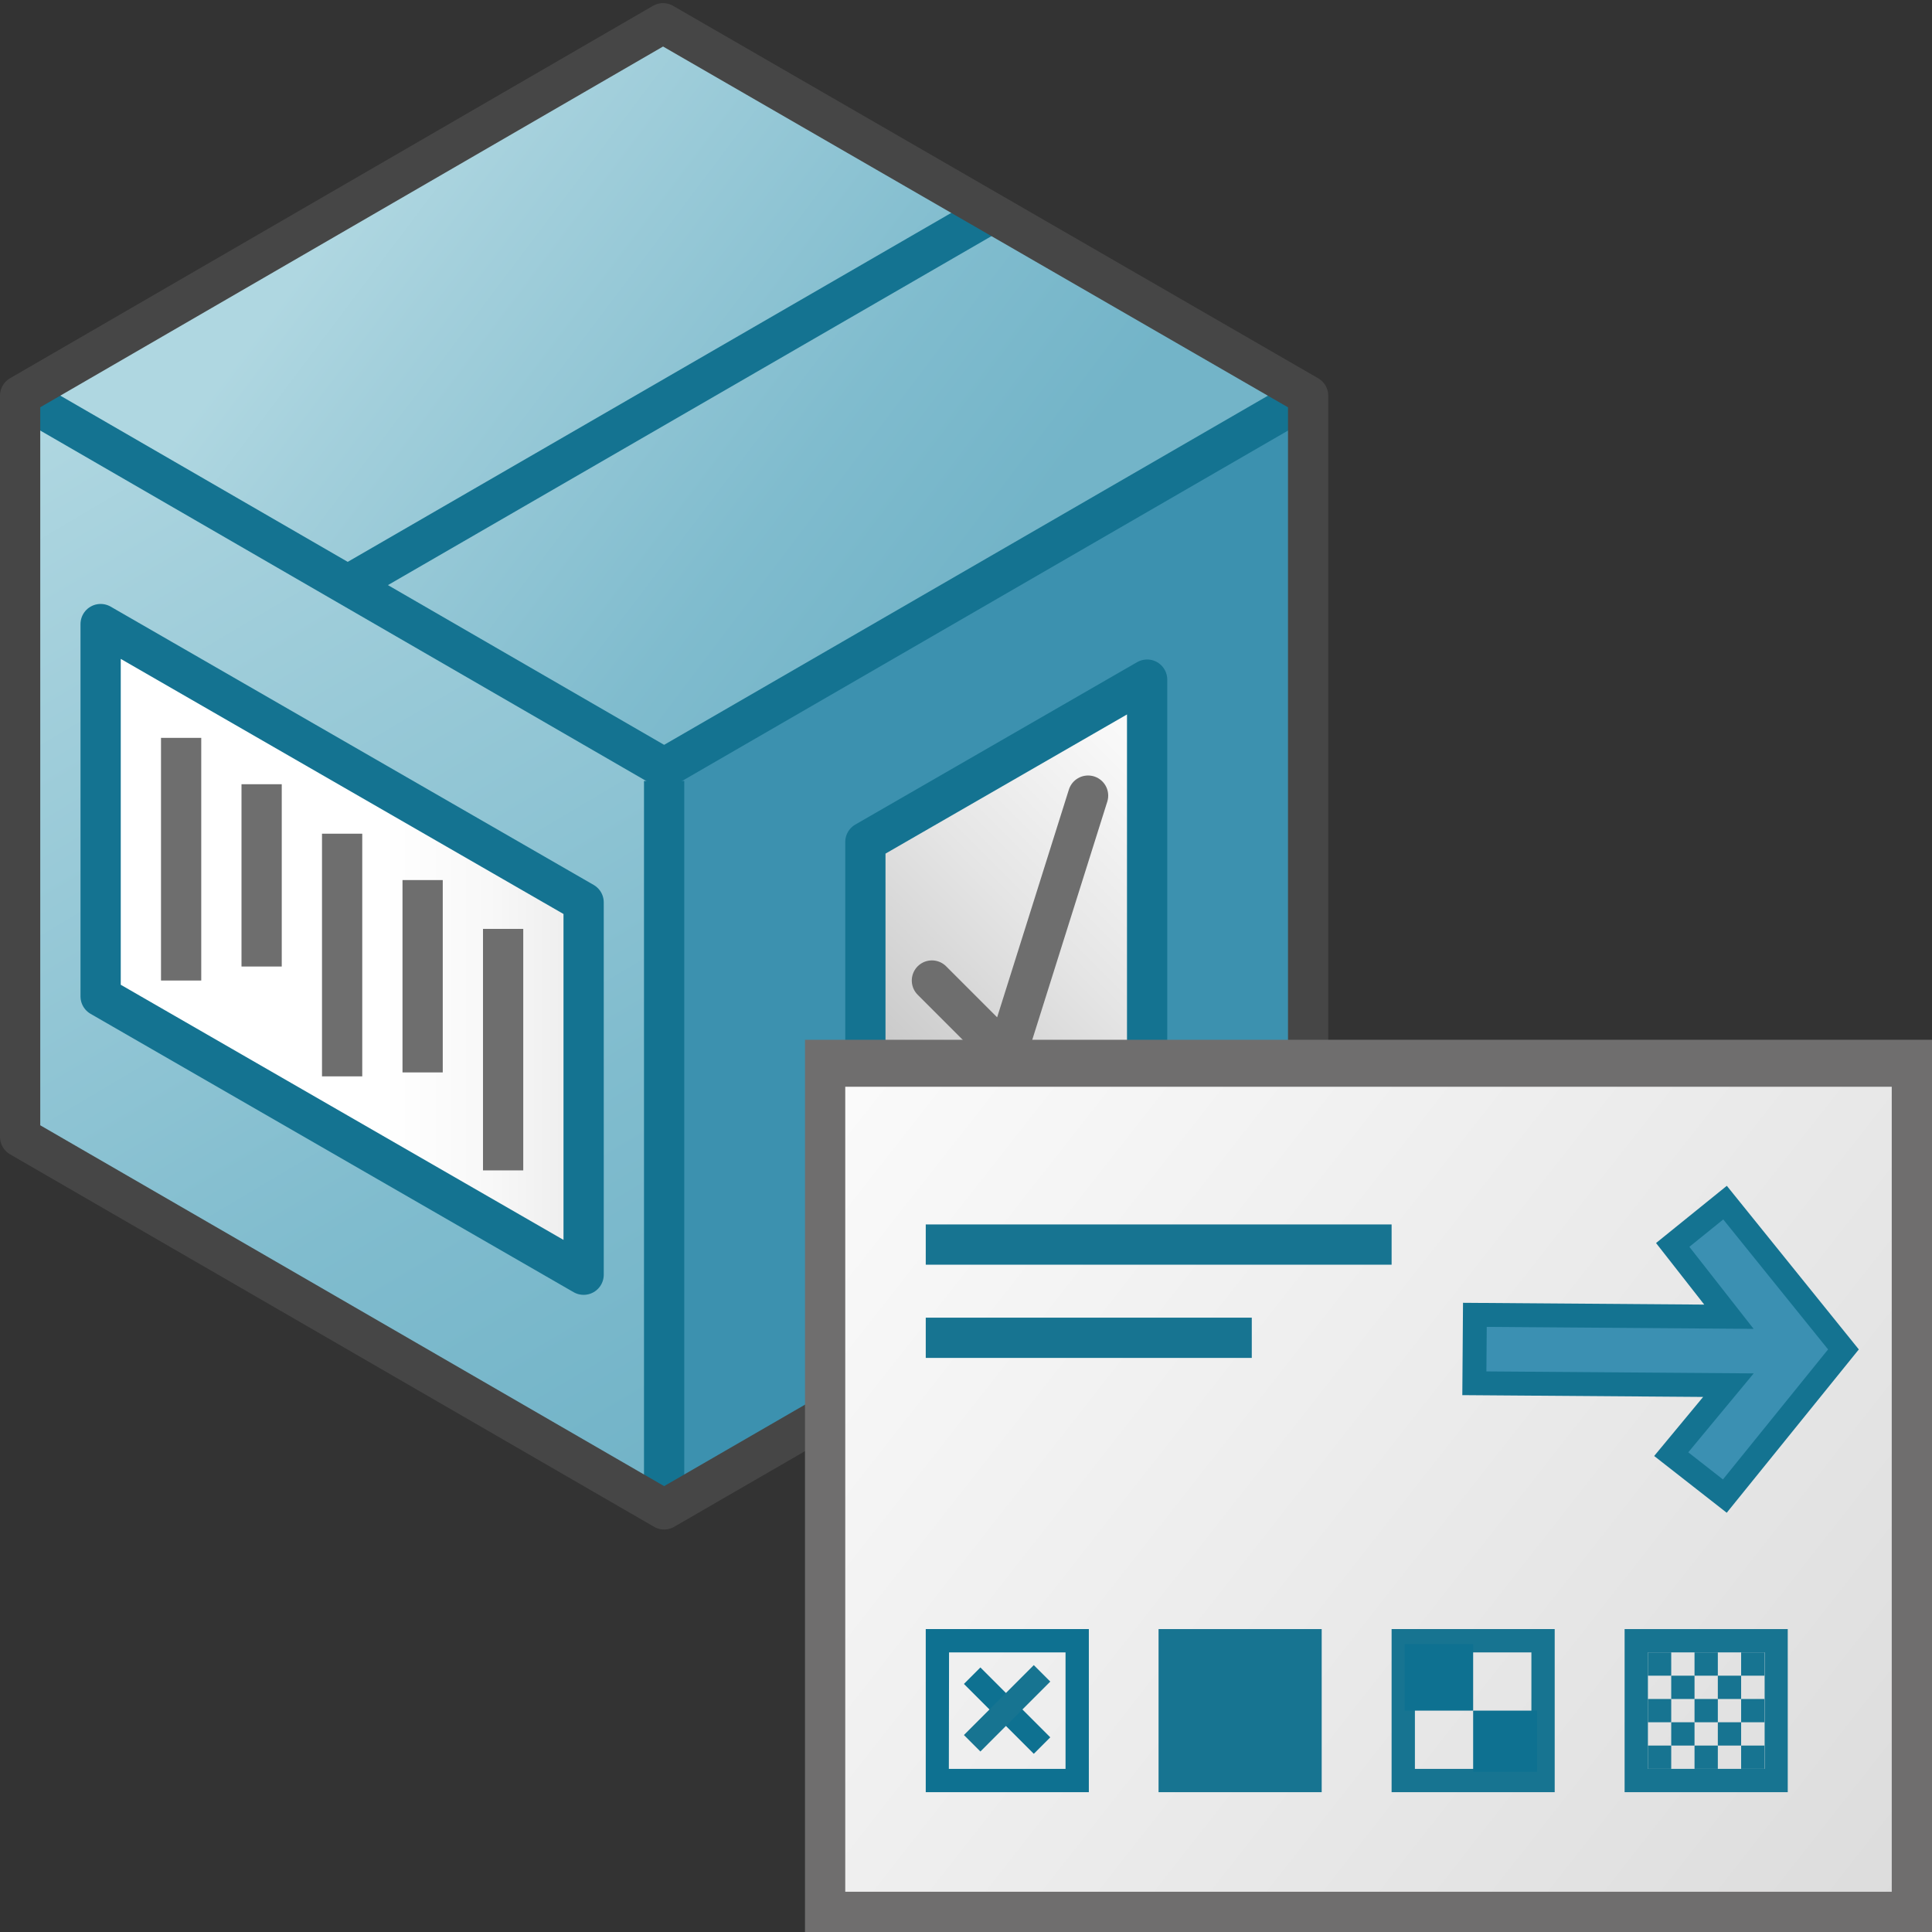 <svg id="Layer_1" data-name="Layer 1" xmlns="http://www.w3.org/2000/svg" xmlns:xlink="http://www.w3.org/1999/xlink" viewBox="0 0 48 48">
  <rect x="0" y="0" width="48" height="48" fill="#333333" stroke="none"/>
  <defs>
    <linearGradient id="linear-gradient" x1="9.27" y1="45.622" x2="23.744" y2="34.706" gradientTransform="matrix(1, 0, 0, -1, 0, 50)" gradientUnits="userSpaceOnUse">
      <stop offset="0" stop-color="#afd7e1"/>
      <stop offset="0.159" stop-color="#a4d0dc"/>
      <stop offset="0.706" stop-color="#80bcce"/>
      <stop offset="1" stop-color="#73b4c8"/>
    </linearGradient>
    <linearGradient id="linear-gradient-2" x1="0.838" y1="39.256" x2="16.018" y2="13.659" xlink:href="#linear-gradient"/>
    <linearGradient id="linear-gradient-3" x1="9.5" y1="26.412" x2="21.5" y2="26.412" gradientTransform="matrix(1, 0, 0, -1, 0, 50)" gradientUnits="userSpaceOnUse">
      <stop offset="0" stop-color="#fff"/>
      <stop offset="0.221" stop-color="#f8f8f8"/>
      <stop offset="0.541" stop-color="#e5e5e5"/>
      <stop offset="0.92" stop-color="#c6c6c6"/>
      <stop offset="1" stop-color="#bebebe"/>
    </linearGradient>
    <linearGradient id="linear-gradient-4" x1="20.968" y1="22.44" x2="31.11" y2="32.583" gradientTransform="matrix(1, 0, 0, -1, 0, 50)" gradientUnits="userSpaceOnUse">
      <stop offset="0" stop-color="#bebebe"/>
      <stop offset="0.08" stop-color="#c6c6c6"/>
      <stop offset="0.459" stop-color="#e5e5e5"/>
      <stop offset="0.779" stop-color="#f8f8f8"/>
      <stop offset="1" stop-color="#fff"/>
    </linearGradient>
    <linearGradient id="linear-gradient-5" x1="16.969" y1="-717.639" x2="47.223" y2="-741.385" gradientTransform="matrix(1, 0, 0, -1, -0.001, -693.999)" gradientUnits="userSpaceOnUse">
      <stop offset="0" stop-color="#fff"/>
      <stop offset="1" stop-color="#dcdcdc"/>
    </linearGradient>
  </defs>
  <g id="g937">
    <g id="g51">
      <polygon id="polygon43" points="32.5 9.831 32.5 28.247 16.5 37.5 16.5 19.083 32.5 9.831" fill="#3c91af"/>
      <polygon id="polygon45" points="16.473 0.578 32.5 9.831 16.5 19.083 0.5 9.83 16.473 0.578" fill="url(#linear-gradient)"/>
      <polygon id="polygon47" points="16.5 37.5 0.5 28.246 0.5 9.83 16.5 19.083 16.5 37.5" fill="url(#linear-gradient-2)"/>
      <line id="line49" x1="16.5" y1="19.402" x2="16.5" y2="37.284" fill="none" stroke="#147391" stroke-linejoin="round"/>
    </g>
    <polyline id="polyline53" points="32.5 9.831 16.5 19.083 0.5 9.83" fill="none" stroke="#147391" stroke-linejoin="round"/>
    <polygon id="polygon55" points="2.5 24.755 14.5 31.67 14.5 22.419 2.5 15.505 2.5 24.755" stroke="#147391" stroke-linejoin="round" fill="url(#linear-gradient-3)"/>
    <line id="line57" x1="4.5" y1="18.332" x2="4.5" y2="24.361" fill="none" stroke="#6e6e6e" stroke-miterlimit="10"/>
    <line id="line59" x1="6.5" y1="19.484" x2="6.5" y2="24.013" fill="none" stroke="#6e6e6e" stroke-miterlimit="10"/>
    <line id="line61" x1="8.5" y1="20.713" x2="8.5" y2="26.742" fill="none" stroke="#6e6e6e" stroke-miterlimit="10"/>
    <line id="line63" x1="10.5" y1="21.865" x2="10.5" y2="26.644" fill="none" stroke="#6e6e6e" stroke-miterlimit="10"/>
    <line id="line65" x1="12.5" y1="23.078" x2="12.5" y2="29.078" fill="none" stroke="#6e6e6e" stroke-miterlimit="10"/>
    <polygon id="polygon67" points="21.5 20.919 21.5 30.17 28.5 26.136 28.5 16.885 21.5 20.919" stroke="#147391" stroke-linejoin="round" fill="url(#linear-gradient-4)"/>
    <polyline id="polyline69" points="23.153 24.361 25.003 26.211 27.033 19.767" fill="none" stroke="#6e6e6e" stroke-linecap="round" stroke-linejoin="round"/>
    <line id="line71" x1="24.474" y1="5.381" x2="8.753" y2="14.471" fill="none" stroke="#147391" stroke-linejoin="round"/>
    <polygon id="polygon73" points="32.5 9.831 16.473 0.578 0.5 9.83 0.5 28.246 16.5 37.5 32.5 28.247 32.5 9.831" fill="none" stroke="#464646" stroke-linejoin="round"/>
    <path id="rect9" d="M20.466,26.225l27.058.147V47.781l-27.058-.146Z" fill="url(#linear-gradient-5)"/>
    <path id="path11" d="M47,27V47H21V27m27-1.167H20V48H48Z" fill="#6f6e6e"/>
    <path id="line15" d="M23,30.921H34.574" fill="none" stroke="#177491" stroke-miterlimit="10"/>
    <path id="line17" d="M23,33.237H31.1" fill="none" stroke="#177491" stroke-miterlimit="10"/>
    <path id="rect956" d="M23,40.474v4.052h4.052V40.474Zm.579.579h2.894v2.894H23.574Z" fill="#0e7191"/>
    <path id="path974" d="M24.153,41.632l1.736,1.736" fill="none" stroke="#0e7191" stroke-width="0.579"/>
    <path id="path974-6" d="M25.889,41.574l-1.736,1.737" fill="none" stroke="#177491" stroke-width="0.579"/>
    <path id="rect956-7" d="M34.574,40.474v4.052h4.052V40.474Zm.579.579h2.894v2.894H35.153Z" fill="#177491"/>
    <path id="rect1006" d="M28.784,40.474h4.053v4.052H28.784Z" fill="#177491"/>
    <path id="rect1026" d="M34.9,40.846H36.6V42.5H34.9Z" fill="#0e7191"/>
    <path id="rect1026-5" d="M36.6,42.5h1.589V44.02H36.6Z" fill="#0e7191"/>
    <path id="rect956-7-4" d="M40.363,40.474v4.052h4.053V40.474Zm.579.579h2.9v2.894h-2.9Z" fill="#177491"/>
    <path id="rect1026-1" d="M40.942,41.053h.579v.579h-.579Z" fill="#177491"/>
    <path id="rect1026-1-3" d="M42.1,41.053h.579v.579H42.1Z" fill="#177491"/>
    <path id="rect1026-1-2" d="M43.258,41.053h.579v.579h-.579Z" fill="#177491"/>
    <path id="rect1026-1-1" d="M41.521,41.632H42.1v.579h-.579Z" fill="#177491"/>
    <path id="rect1026-1-3-6" d="M42.679,41.632h.579v.579h-.579Z" fill="#177491"/>
    <path id="rect1026-1-8" d="M40.942,42.211h.579v.578h-.579Z" fill="#177491"/>
    <path id="rect1026-1-3-7" d="M42.1,42.211h.579v.578H42.1Z" fill="#177491"/>
    <path id="rect1026-1-2-5" d="M43.258,42.211h.579v.578h-.579Z" fill="#177491"/>
    <path id="rect1026-1-1-8" d="M41.521,42.789H42.1v.579h-.579Z" fill="#177491"/>
    <path id="rect1026-1-3-6-3" d="M42.679,42.789h.579v.579h-.579Z" fill="#177491"/>
    <path id="rect1026-1-36" d="M40.942,43.368h.579v.579h-.579Z" fill="#177491"/>
    <path id="rect1026-1-3-61" d="M42.1,43.368h.579v.579H42.1Z" fill="#177491"/>
    <path id="rect1026-1-2-3" d="M43.258,43.368h.579v.579h-.579Z" fill="#177491"/>
    <path id="polygon87" d="M42.955,32.714l-6.312-.047-.013,1.7,6.312.047-1.421,1.714,1.332,1.042L45.8,33.526l-2.942-3.647-1.3,1.051Z" fill="#3b90b2" stroke="#147391" stroke-width="0.594"/>
  </g>
</svg>
